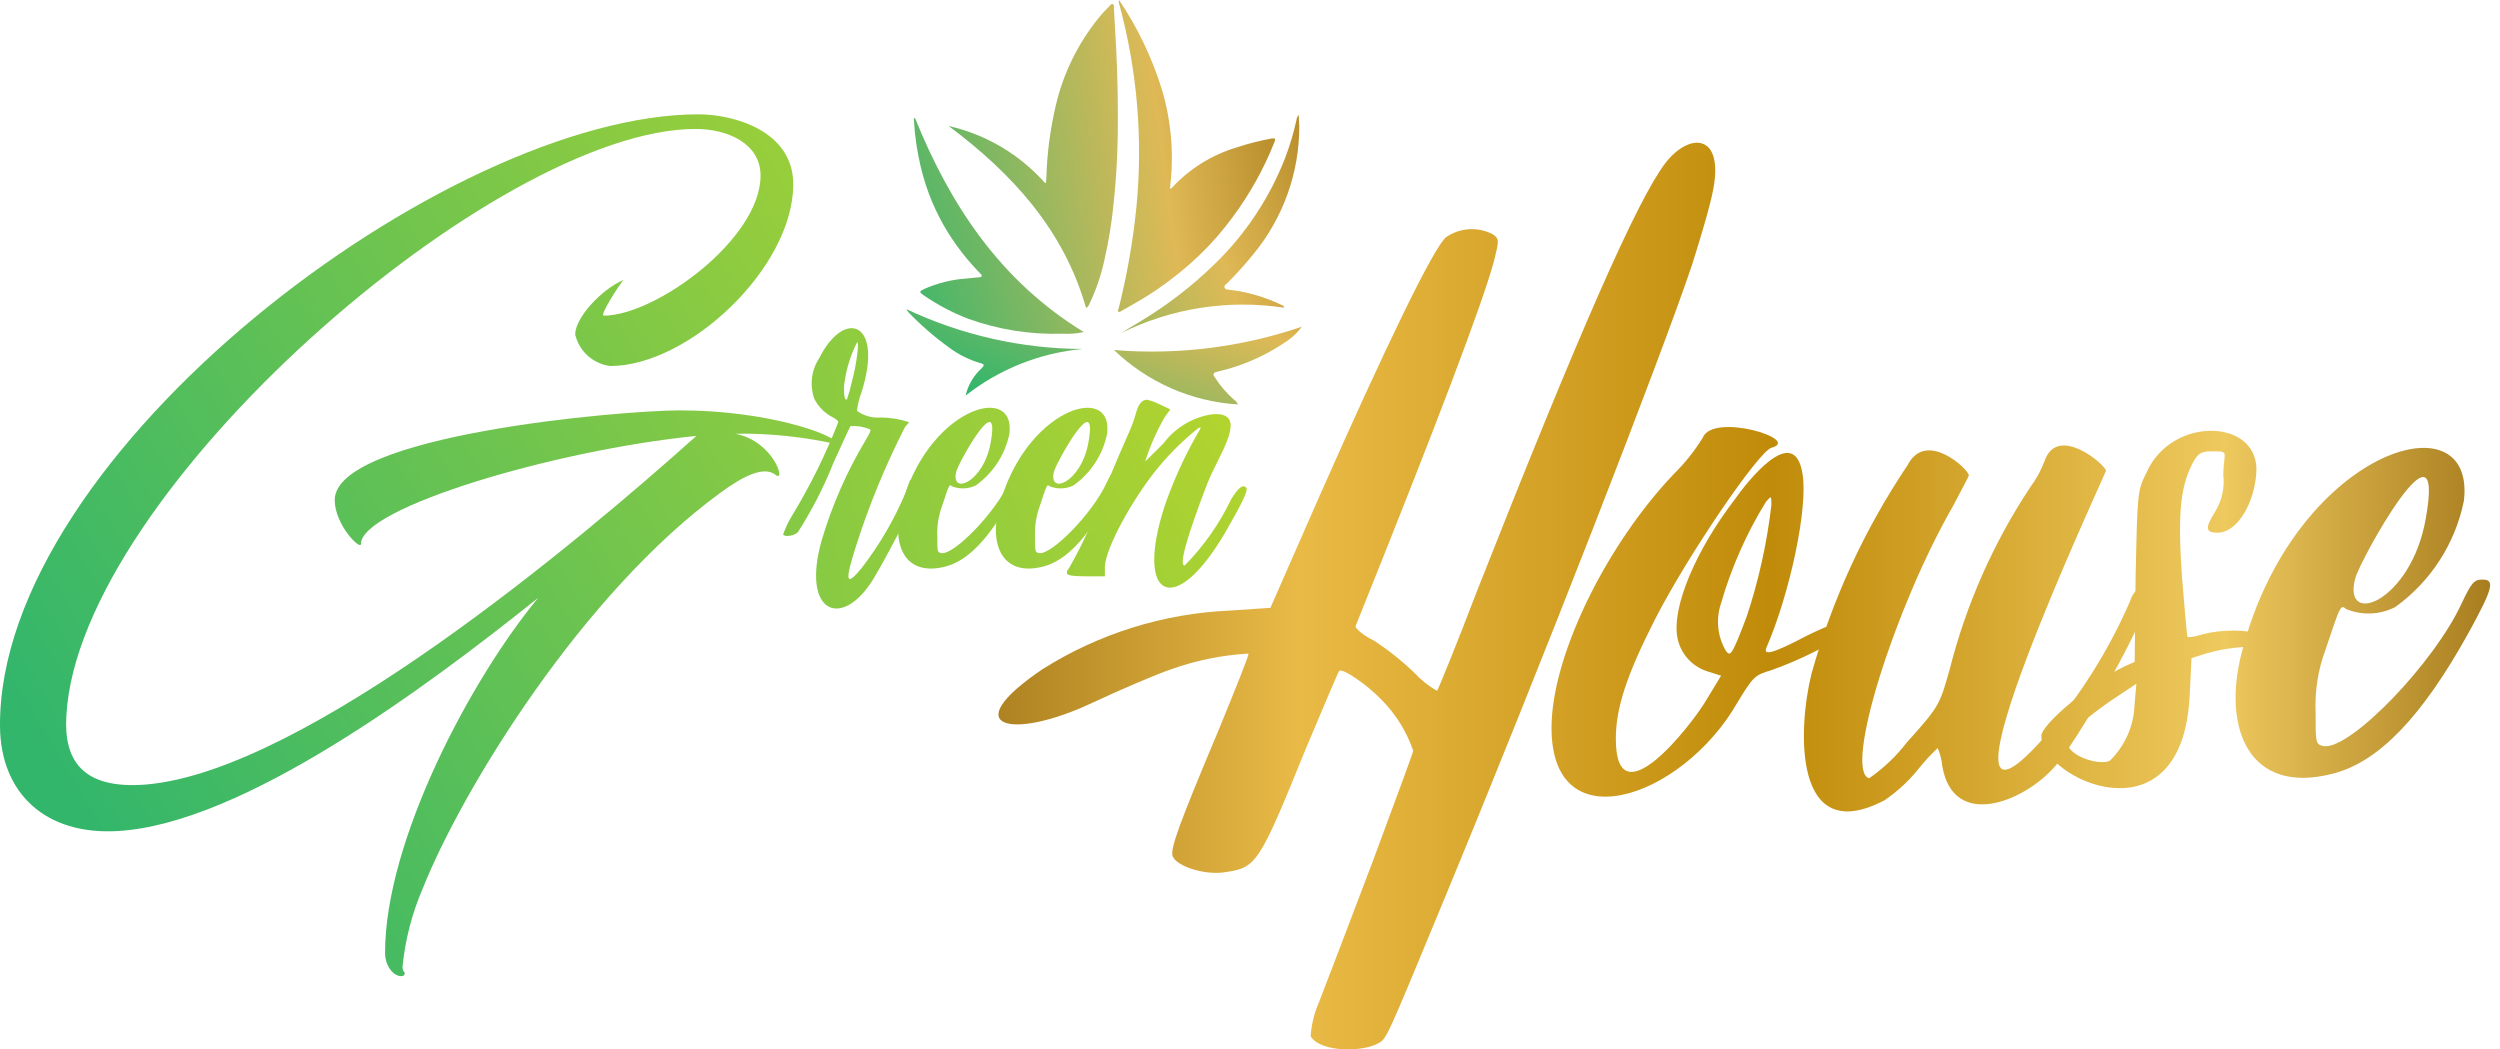<svg width="81" height="34" viewBox="0 0 81 34" fill="none" xmlns="http://www.w3.org/2000/svg">
<path d="M55.513 6.114C55.424 6.618 55.097 7.716 54.833 8.546C53.854 11.483 49.879 21.688 46.795 29.128C44.868 33.784 44.927 33.665 44.63 33.814C44.161 34.08 42.794 34.11 42.465 33.576C42.489 33.198 42.579 32.827 42.732 32.481C42.941 31.947 43.71 29.931 44.453 27.973C45.166 26.045 45.788 24.384 45.788 24.324C45.579 23.711 45.235 23.154 44.781 22.692C44.305 22.188 43.476 21.623 43.387 21.74C43.357 21.77 42.883 22.896 42.32 24.231C40.777 28.028 40.718 28.116 39.651 28.265C38.998 28.354 38.108 28.061 37.989 27.731C37.93 27.464 38.167 26.783 39.502 23.608C40.036 22.303 40.48 21.206 40.45 21.176C39.6 21.224 38.761 21.394 37.959 21.68C37.49 21.837 36.327 22.333 35.38 22.776C32.8 23.991 30.932 23.605 33.779 21.68C35.605 20.529 37.7 19.874 39.857 19.782L41.162 19.693L42.764 16.046C44.929 11.15 46.471 7.979 46.857 7.682C47.077 7.531 47.334 7.442 47.601 7.427C47.867 7.411 48.133 7.468 48.369 7.593C48.577 7.742 48.577 7.77 48.399 8.482C48.014 9.876 46.59 13.645 43.921 20.285C43.891 20.345 44.159 20.583 44.514 20.755C44.98 21.059 45.417 21.406 45.819 21.792C46.034 22.027 46.284 22.227 46.561 22.385C46.591 22.352 47.187 20.902 47.866 19.121C51.188 10.698 53.056 6.457 53.967 5.271C54.749 4.276 55.846 4.335 55.513 6.114Z" fill="url(#paint0_linear_0_718)"/>
<path d="M60.21 20.29C59.333 20.878 58.387 21.357 57.393 21.714C56.86 21.87 56.8 21.922 56.298 22.753C54.488 25.926 50.069 27.409 50.277 23.316C50.396 21.032 52.086 17.621 54.221 15.368C54.584 15.013 54.903 14.615 55.169 14.182C55.496 13.351 58.401 14.242 57.394 14.508C56.979 14.627 54.695 17.976 53.628 20.055C52.708 21.864 52.353 22.931 52.353 23.94C52.353 26.639 54.814 23.471 55.259 22.724L55.763 21.893L55.294 21.744C55.052 21.663 54.837 21.519 54.67 21.326C54.503 21.133 54.391 20.899 54.346 20.648C54.167 19.669 54.938 17.833 56.214 16.171C56.569 15.665 58.141 13.621 58.404 15.37C58.582 16.465 57.989 19.225 57.248 20.946C57.091 21.273 57.426 21.184 58.553 20.591C59.354 20.204 59.709 20.087 59.917 20.122C60.086 20.172 60.21 20.231 60.21 20.29ZM57.393 16.379C57.393 16.053 57.393 16.053 57.215 16.261C56.584 17.285 56.095 18.391 55.762 19.547C55.676 19.8 55.645 20.069 55.672 20.334C55.699 20.6 55.783 20.857 55.919 21.088C56.067 21.296 56.127 21.207 56.599 19.961C56.983 18.795 57.249 17.594 57.392 16.375L57.393 16.379Z" fill="url(#paint1_linear_0_718)"/>
<path d="M69.665 19.074C69.96 19.223 67.678 23.494 66.61 24.799C65.601 25.985 63.289 26.904 62.932 24.829C62.912 24.625 62.862 24.425 62.783 24.235C62.548 24.456 62.331 24.694 62.131 24.947C61.824 25.322 61.464 25.652 61.064 25.926C58.092 27.49 58.247 23.614 58.692 21.833C59.361 19.427 60.413 17.144 61.806 15.071C62.399 13.915 63.763 15.19 63.793 15.398C63.793 15.428 63.555 15.867 63.289 16.376C61.361 19.727 59.729 24.982 60.56 25.216C61.023 24.896 61.433 24.506 61.776 24.06C62.843 22.873 62.843 22.844 63.17 21.687C63.702 19.587 64.584 17.592 65.78 15.785C65.976 15.522 66.134 15.233 66.249 14.926C66.664 13.739 68.206 15.044 68.236 15.252C68.236 15.311 62.037 28.569 66.16 23.972C67.337 22.637 68.297 21.126 69.008 19.494C69.128 19.102 69.397 18.932 69.665 19.074Z" fill="url(#paint2_linear_0_718)"/>
<path d="M72.66 20.966C72.258 20.991 71.861 21.061 71.474 21.174L71.005 21.323L70.945 22.539C70.707 27.373 66.14 25.238 66.14 23.844C66.14 23.459 67.83 22.065 68.839 21.589L69.164 21.442L69.194 18.684C69.253 15.926 69.253 15.896 69.551 15.303C70.352 13.494 73.109 13.554 73.109 15.214C73.079 16.282 72.483 17.26 71.858 17.26C71.443 17.26 71.443 17.104 71.769 16.58C71.989 16.226 72.083 15.808 72.036 15.394C72.036 14.623 72.274 14.623 71.651 14.623C71.324 14.623 71.205 14.683 71.025 15.038C70.639 15.809 70.556 16.67 70.698 18.716C70.787 19.753 70.855 20.614 70.876 20.644C71.037 20.641 71.196 20.611 71.346 20.555C72.039 20.38 72.766 20.39 73.454 20.584C73.756 20.824 73.52 20.942 72.66 20.966ZM69.218 22.153L68.329 22.746C67.912 23.034 67.515 23.351 67.142 23.694C66.491 24.374 68.002 24.85 68.359 24.646C68.849 24.169 69.136 23.521 69.159 22.837L69.218 22.153Z" fill="url(#paint3_linear_0_718)"/>
<path d="M79.985 20.497C78.472 23.226 77.078 24.679 75.595 25.064C72.868 25.776 72.007 23.61 72.622 21.179C74.282 14.625 80.243 12.756 79.83 16.227C79.549 17.614 78.754 18.843 77.605 19.669C77.359 19.795 77.088 19.866 76.811 19.876C76.535 19.887 76.259 19.836 76.004 19.728C75.826 19.552 75.796 19.728 75.352 21.033C75.107 21.687 74.996 22.383 75.025 23.08C75.025 24.089 75.025 24.119 75.293 24.175C76.152 24.294 78.881 21.477 79.771 19.52C80.069 18.895 80.156 18.778 80.424 18.778C80.844 18.776 80.781 19.045 79.985 20.497ZM78.591 16.82C79.271 13.08 76.455 18.155 76.307 18.748C75.892 20.35 78.117 19.491 78.591 16.822V16.82Z" fill="url(#paint4_linear_0_718)"/>
<path d="M19.769 11.859C19.499 11.824 19.246 11.708 19.043 11.526C18.841 11.344 18.699 11.104 18.636 10.839C18.636 10.295 19.485 9.375 20.2 9.071C20.058 9.237 19.417 10.227 19.561 10.227C21.239 10.227 24.642 7.746 24.642 5.69C24.642 4.651 23.577 4.178 22.539 4.178C16.066 4.178 2.554 15.913 2.152 23.171C2.059 24.563 2.601 25.604 4.775 25.415C9.924 24.945 18.715 17.571 22.563 14.123C17.91 14.592 11.696 16.462 11.696 17.62C11.696 17.854 10.845 17.008 10.845 16.202C10.845 14.099 20.106 13.296 22.043 13.296C24.782 13.296 27.049 14.052 27.169 14.405C26.068 14.154 24.942 14.035 23.814 14.052C25.089 14.288 25.492 15.706 25.114 15.374C24.759 15.114 24.144 15.374 23.341 15.965C18.878 19.224 15.002 25.532 13.704 28.768C13.353 29.579 13.13 30.439 13.042 31.318C13.042 31.484 13.114 31.484 13.114 31.531C13.114 31.578 13.09 31.627 12.995 31.627C12.759 31.627 12.476 31.314 12.476 30.871C12.476 27.232 15.264 21.989 17.44 19.367C13.753 22.319 7.852 26.689 3.827 26.925C1.465 27.067 0.024 25.697 0 23.547C-0.068 14.688 14.481 3.704 22.631 3.704C23.787 3.704 25.702 4.248 25.702 5.971C25.698 8.672 22.32 11.859 19.769 11.859Z" fill="url(#paint5_linear_0_718)"/>
<path d="M29.729 16.071C29.565 16.353 29.416 16.642 29.281 16.938C29.049 17.414 28.616 18.226 28.297 18.759C27.287 20.407 25.951 19.888 26.622 17.508C26.959 16.368 27.439 15.275 28.05 14.255C28.18 14.039 28.237 13.923 28.18 13.908C27.982 13.825 27.767 13.791 27.554 13.808C27.54 13.822 27.294 14.357 27.005 14.992C26.693 15.779 26.306 16.535 25.849 17.247C25.733 17.363 25.429 17.404 25.373 17.321C25.451 17.092 25.556 16.874 25.685 16.67C26.262 15.717 26.755 14.716 27.159 13.678C27.159 13.634 27.087 13.576 27.003 13.532C26.73 13.399 26.51 13.179 26.377 12.907C26.304 12.689 26.281 12.457 26.311 12.229C26.341 12.001 26.423 11.783 26.55 11.591C27.36 9.987 28.645 10.421 27.91 12.719C27.837 12.909 27.788 13.109 27.766 13.312C27.987 13.473 28.259 13.549 28.531 13.527C28.84 13.528 29.148 13.577 29.442 13.673C29.457 13.687 29.399 13.759 29.326 13.829C28.691 15.07 28.159 16.361 27.736 17.689C27.361 18.859 27.404 19.033 27.924 18.396C28.494 17.655 28.968 16.845 29.332 15.984L29.489 15.55L29.72 15.535C30.032 15.508 30.032 15.566 29.729 16.071ZM27.764 11.099C27.537 11.552 27.394 12.041 27.344 12.545C27.344 12.848 27.372 12.992 27.444 12.936C27.507 12.751 27.559 12.562 27.6 12.371C27.764 11.78 27.849 11.001 27.764 11.099Z" fill="url(#paint6_linear_0_718)"/>
<path d="M32.778 16.129C32.041 17.459 31.362 18.163 30.639 18.355C29.309 18.701 28.89 17.647 29.194 16.462C30.002 13.266 32.908 12.356 32.706 14.048C32.569 14.724 32.181 15.322 31.621 15.724C31.5 15.785 31.368 15.819 31.233 15.824C31.098 15.829 30.963 15.805 30.838 15.754C30.753 15.666 30.737 15.754 30.526 16.389C30.407 16.708 30.354 17.047 30.369 17.387C30.369 17.878 30.369 17.892 30.499 17.922C30.919 17.98 32.248 16.606 32.682 15.652C32.828 15.348 32.87 15.291 32.995 15.291C33.197 15.288 33.167 15.424 32.778 16.129ZM32.098 14.338C32.43 12.517 31.058 14.987 30.984 15.276C30.783 16.057 31.867 15.646 32.099 14.336L32.098 14.338Z" fill="url(#paint7_linear_0_718)"/>
<path d="M35.944 16.129C35.207 17.459 34.536 18.163 33.805 18.355C32.475 18.701 32.056 17.647 32.36 16.462C33.169 13.266 36.074 12.356 35.872 14.048C35.735 14.724 35.348 15.322 34.787 15.724C34.667 15.785 34.534 15.819 34.4 15.824C34.264 15.829 34.13 15.805 34.005 15.754C33.919 15.666 33.903 15.754 33.692 16.389C33.574 16.708 33.521 17.047 33.536 17.387C33.536 17.878 33.536 17.892 33.666 17.922C34.086 17.98 35.415 16.606 35.849 15.652C35.994 15.348 36.036 15.291 36.161 15.291C36.363 15.288 36.333 15.424 35.944 16.129ZM35.264 14.338C35.596 12.517 34.224 14.987 34.15 15.276C33.948 16.057 35.033 15.646 35.264 14.336V14.338Z" fill="url(#paint8_linear_0_718)"/>
<path d="M40.38 15.802C40.452 15.874 40.251 16.293 39.7 17.247C38.068 20.05 36.752 19.415 37.735 16.394C38.01 15.596 38.358 14.825 38.776 14.092C38.932 13.831 38.932 13.817 38.819 13.875C38.264 14.319 37.764 14.828 37.331 15.392C36.492 16.506 35.798 17.866 35.798 18.384V18.673H35.249C34.556 18.673 34.466 18.629 34.642 18.398C35.081 17.63 35.448 16.822 35.737 15.985C36.098 15.117 36.46 14.264 36.548 14.077C36.648 13.867 36.73 13.65 36.793 13.427C36.88 13.094 36.997 12.951 37.169 12.951C37.313 12.988 37.454 13.04 37.588 13.108L37.919 13.264L37.732 13.524C37.474 13.973 37.264 14.448 37.106 14.941C37.106 14.956 37.366 14.696 37.699 14.363C38.078 13.857 38.639 13.52 39.263 13.424C40.535 13.308 39.481 14.738 39.119 15.663C38.439 17.426 38.194 18.323 38.382 18.323C38.999 17.698 39.507 16.976 39.885 16.184C40.119 15.802 40.265 15.681 40.38 15.802Z" fill="url(#paint9_linear_0_718)"/>
<path d="M33.895 5.901C33.894 5.849 33.896 5.797 33.903 5.745C33.925 4.965 34.027 4.189 34.205 3.429C34.447 2.383 34.925 1.406 35.602 0.573C35.702 0.448 35.81 0.33 35.926 0.22C35.964 0.185 35.994 0.11 36.053 0.135C36.111 0.161 36.089 0.235 36.092 0.292C36.119 0.732 36.144 1.17 36.166 1.609C36.211 2.516 36.228 3.425 36.216 4.338C36.206 5.094 36.161 5.848 36.08 6.599C36.019 7.221 35.918 7.838 35.778 8.446C35.673 8.926 35.513 9.391 35.302 9.834C35.284 9.895 35.243 9.947 35.189 9.98C34.465 7.441 32.792 5.62 30.738 4.083C31.949 4.357 33.044 5.006 33.866 5.937L33.895 5.901Z" fill="url(#paint10_linear_0_718)"/>
<path d="M36.258 0C36.863 0.899 37.332 1.882 37.651 2.918C37.955 3.95 38.042 5.034 37.906 6.102C37.949 6.121 37.962 6.092 37.978 6.075C38.536 5.474 39.243 5.031 40.027 4.789C40.407 4.662 40.795 4.561 41.188 4.489C41.301 4.467 41.345 4.489 41.29 4.608C40.948 5.469 40.496 6.282 39.944 7.027C39.617 7.475 39.251 7.894 38.85 8.278C38.419 8.689 37.955 9.063 37.463 9.398C37.102 9.641 36.725 9.857 36.344 10.068C36.311 10.087 36.276 10.126 36.236 10.096C36.196 10.066 36.236 10.023 36.246 9.987C36.517 8.91 36.709 7.815 36.82 6.71C37.034 4.513 36.848 2.295 36.272 0.164C36.246 0.113 36.241 0.054 36.258 0Z" fill="url(#paint11_linear_0_718)"/>
<path d="M35.117 10.759C34.887 10.808 34.652 10.825 34.417 10.812C33.38 10.844 32.347 10.68 31.371 10.329C30.857 10.131 30.368 9.873 29.916 9.559C29.78 9.465 29.785 9.441 29.939 9.365C30.37 9.174 30.83 9.058 31.299 9.025C31.436 9.009 31.578 8.999 31.717 8.984C31.75 8.984 31.792 8.984 31.805 8.942C31.818 8.9 31.786 8.887 31.766 8.867C31.371 8.464 31.02 8.02 30.72 7.542C30.312 6.887 30.013 6.17 29.835 5.419C29.716 4.924 29.641 4.418 29.612 3.909C29.612 3.882 29.591 3.85 29.643 3.817C30.786 6.64 32.404 9.101 35.117 10.759Z" fill="url(#paint12_linear_0_718)"/>
<path d="M36.34 10.783C36.548 10.647 36.758 10.528 36.966 10.402C37.836 9.877 38.643 9.253 39.369 8.542C40.358 7.581 41.13 6.418 41.632 5.133C41.789 4.726 41.914 4.307 42.007 3.881C42.013 3.822 42.038 3.767 42.079 3.725C42.079 3.854 42.097 3.964 42.097 4.075C42.102 5.59 41.577 7.059 40.614 8.229C40.347 8.559 40.062 8.875 39.762 9.176C39.722 9.215 39.649 9.244 39.679 9.32C39.709 9.396 39.776 9.381 39.835 9.388C40.437 9.461 41.022 9.634 41.567 9.901C41.584 9.901 41.602 9.922 41.597 9.969C39.803 9.698 37.968 9.982 36.34 10.783Z" fill="url(#paint13_linear_0_718)"/>
<path d="M36.095 11.341C38.154 11.509 40.225 11.252 42.18 10.585C42.056 10.753 41.906 10.902 41.736 11.024C41.043 11.51 40.263 11.856 39.439 12.044C39.303 12.079 39.282 12.121 39.365 12.231C39.535 12.497 39.741 12.738 39.977 12.947C40.037 12.983 40.083 13.038 40.107 13.104C38.603 13.011 37.181 12.386 36.095 11.341Z" fill="url(#paint14_linear_0_718)"/>
<path d="M31.286 12.817C31.364 12.479 31.542 12.174 31.797 11.939C31.905 11.837 31.899 11.798 31.76 11.764C31.399 11.659 31.06 11.49 30.759 11.266C30.28 10.922 29.834 10.535 29.426 10.11C29.403 10.08 29.382 10.048 29.363 10.015C31.151 10.858 33.102 11.3 35.079 11.307C33.695 11.433 32.378 11.958 31.286 12.817Z" fill="url(#paint15_linear_0_718)"/>
<defs>
<linearGradient id="paint0_linear_0_718" x1="23.757" y1="19.312" x2="84.883" y2="19.312" gradientUnits="userSpaceOnUse">
<stop stop-color="#7A5100"/>
<stop offset="0.3" stop-color="#E9BA46"/>
<stop offset="0.55" stop-color="#C08B09"/>
<stop offset="0.79" stop-color="#EEC95E"/>
<stop offset="1" stop-color="#865800"/>
</linearGradient>
<linearGradient id="paint1_linear_0_718" x1="23.75" y1="19.824" x2="84.901" y2="19.824" gradientUnits="userSpaceOnUse">
<stop stop-color="#7A5100"/>
<stop offset="0.3" stop-color="#E9BA46"/>
<stop offset="0.55" stop-color="#C08B09"/>
<stop offset="0.79" stop-color="#EEC95E"/>
<stop offset="1" stop-color="#865800"/>
</linearGradient>
<linearGradient id="paint2_linear_0_718" x1="23.757" y1="20.362" x2="84.894" y2="20.362" gradientUnits="userSpaceOnUse">
<stop stop-color="#7A5100"/>
<stop offset="0.3" stop-color="#E9BA46"/>
<stop offset="0.55" stop-color="#C08B09"/>
<stop offset="0.79" stop-color="#EEC95E"/>
<stop offset="1" stop-color="#865800"/>
</linearGradient>
<linearGradient id="paint3_linear_0_718" x1="23.752" y1="19.759" x2="84.894" y2="19.759" gradientUnits="userSpaceOnUse">
<stop stop-color="#7A5100"/>
<stop offset="0.3" stop-color="#E9BA46"/>
<stop offset="0.55" stop-color="#C08B09"/>
<stop offset="0.79" stop-color="#EEC95E"/>
<stop offset="1" stop-color="#865800"/>
</linearGradient>
<linearGradient id="paint4_linear_0_718" x1="23.76" y1="19.856" x2="84.894" y2="19.856" gradientUnits="userSpaceOnUse">
<stop stop-color="#7A5100"/>
<stop offset="0.3" stop-color="#E9BA46"/>
<stop offset="0.55" stop-color="#C08B09"/>
<stop offset="0.79" stop-color="#EEC95E"/>
<stop offset="1" stop-color="#865800"/>
</linearGradient>
<linearGradient id="paint5_linear_0_718" x1="2.336" y1="26.014" x2="49.564" y2="-2.18" gradientUnits="userSpaceOnUse">
<stop stop-color="#32B66C"/>
<stop offset="1" stop-color="#EAE113"/>
</linearGradient>
<linearGradient id="paint6_linear_0_718" x1="4.573" y1="29.554" x2="54.54" y2="21.535" gradientUnits="userSpaceOnUse">
<stop stop-color="#32B66C"/>
<stop offset="1" stop-color="#EAE113"/>
</linearGradient>
<linearGradient id="paint7_linear_0_718" x1="5.941" y1="31.728" x2="56.395" y2="12.795" gradientUnits="userSpaceOnUse">
<stop stop-color="#32B66C"/>
<stop offset="1" stop-color="#EAE113"/>
</linearGradient>
<linearGradient id="paint8_linear_0_718" x1="6.847" y1="33.156" x2="57.294" y2="14.225" gradientUnits="userSpaceOnUse">
<stop stop-color="#32B66C"/>
<stop offset="1" stop-color="#EAE113"/>
</linearGradient>
<linearGradient id="paint9_linear_0_718" x1="7.85" y1="34.749" x2="55.45" y2="7.23" gradientUnits="userSpaceOnUse">
<stop stop-color="#32B66C"/>
<stop offset="1" stop-color="#EAE113"/>
</linearGradient>
<linearGradient id="paint10_linear_0_718" x1="28.2" y1="8.827" x2="41.378" y2="6.743" gradientUnits="userSpaceOnUse">
<stop stop-color="#32B66C"/>
<stop offset="0.74" stop-color="#DFB956"/>
<stop offset="1" stop-color="#BB912E"/>
</linearGradient>
<linearGradient id="paint11_linear_0_718" x1="28.332" y1="9.096" x2="41.448" y2="7.394" gradientUnits="userSpaceOnUse">
<stop stop-color="#32B66C"/>
<stop offset="0.74" stop-color="#DFB956"/>
<stop offset="1" stop-color="#BB912E"/>
</linearGradient>
<linearGradient id="paint12_linear_0_718" x1="28.44" y1="9.298" x2="41.644" y2="5.122" gradientUnits="userSpaceOnUse">
<stop stop-color="#32B66C"/>
<stop offset="0.74" stop-color="#DFB956"/>
<stop offset="1" stop-color="#BB912E"/>
</linearGradient>
<linearGradient id="paint13_linear_0_718" x1="30.215" y1="12.781" x2="43.371" y2="8.31" gradientUnits="userSpaceOnUse">
<stop stop-color="#32B66C"/>
<stop offset="0.74" stop-color="#DFB956"/>
<stop offset="1" stop-color="#BB912E"/>
</linearGradient>
<linearGradient id="paint14_linear_0_718" x1="31.623" y1="15.528" x2="34.816" y2="6.024" gradientUnits="userSpaceOnUse">
<stop stop-color="#32B66C"/>
<stop offset="0.74" stop-color="#DFB956"/>
<stop offset="1" stop-color="#BB912E"/>
</linearGradient>
<linearGradient id="paint15_linear_0_718" x1="29.775" y1="11.909" x2="34.505" y2="1.87" gradientUnits="userSpaceOnUse">
<stop stop-color="#32B66C"/>
<stop offset="0.74" stop-color="#DFB956"/>
<stop offset="1" stop-color="#BB912E"/>
</linearGradient>
</defs>
</svg>
